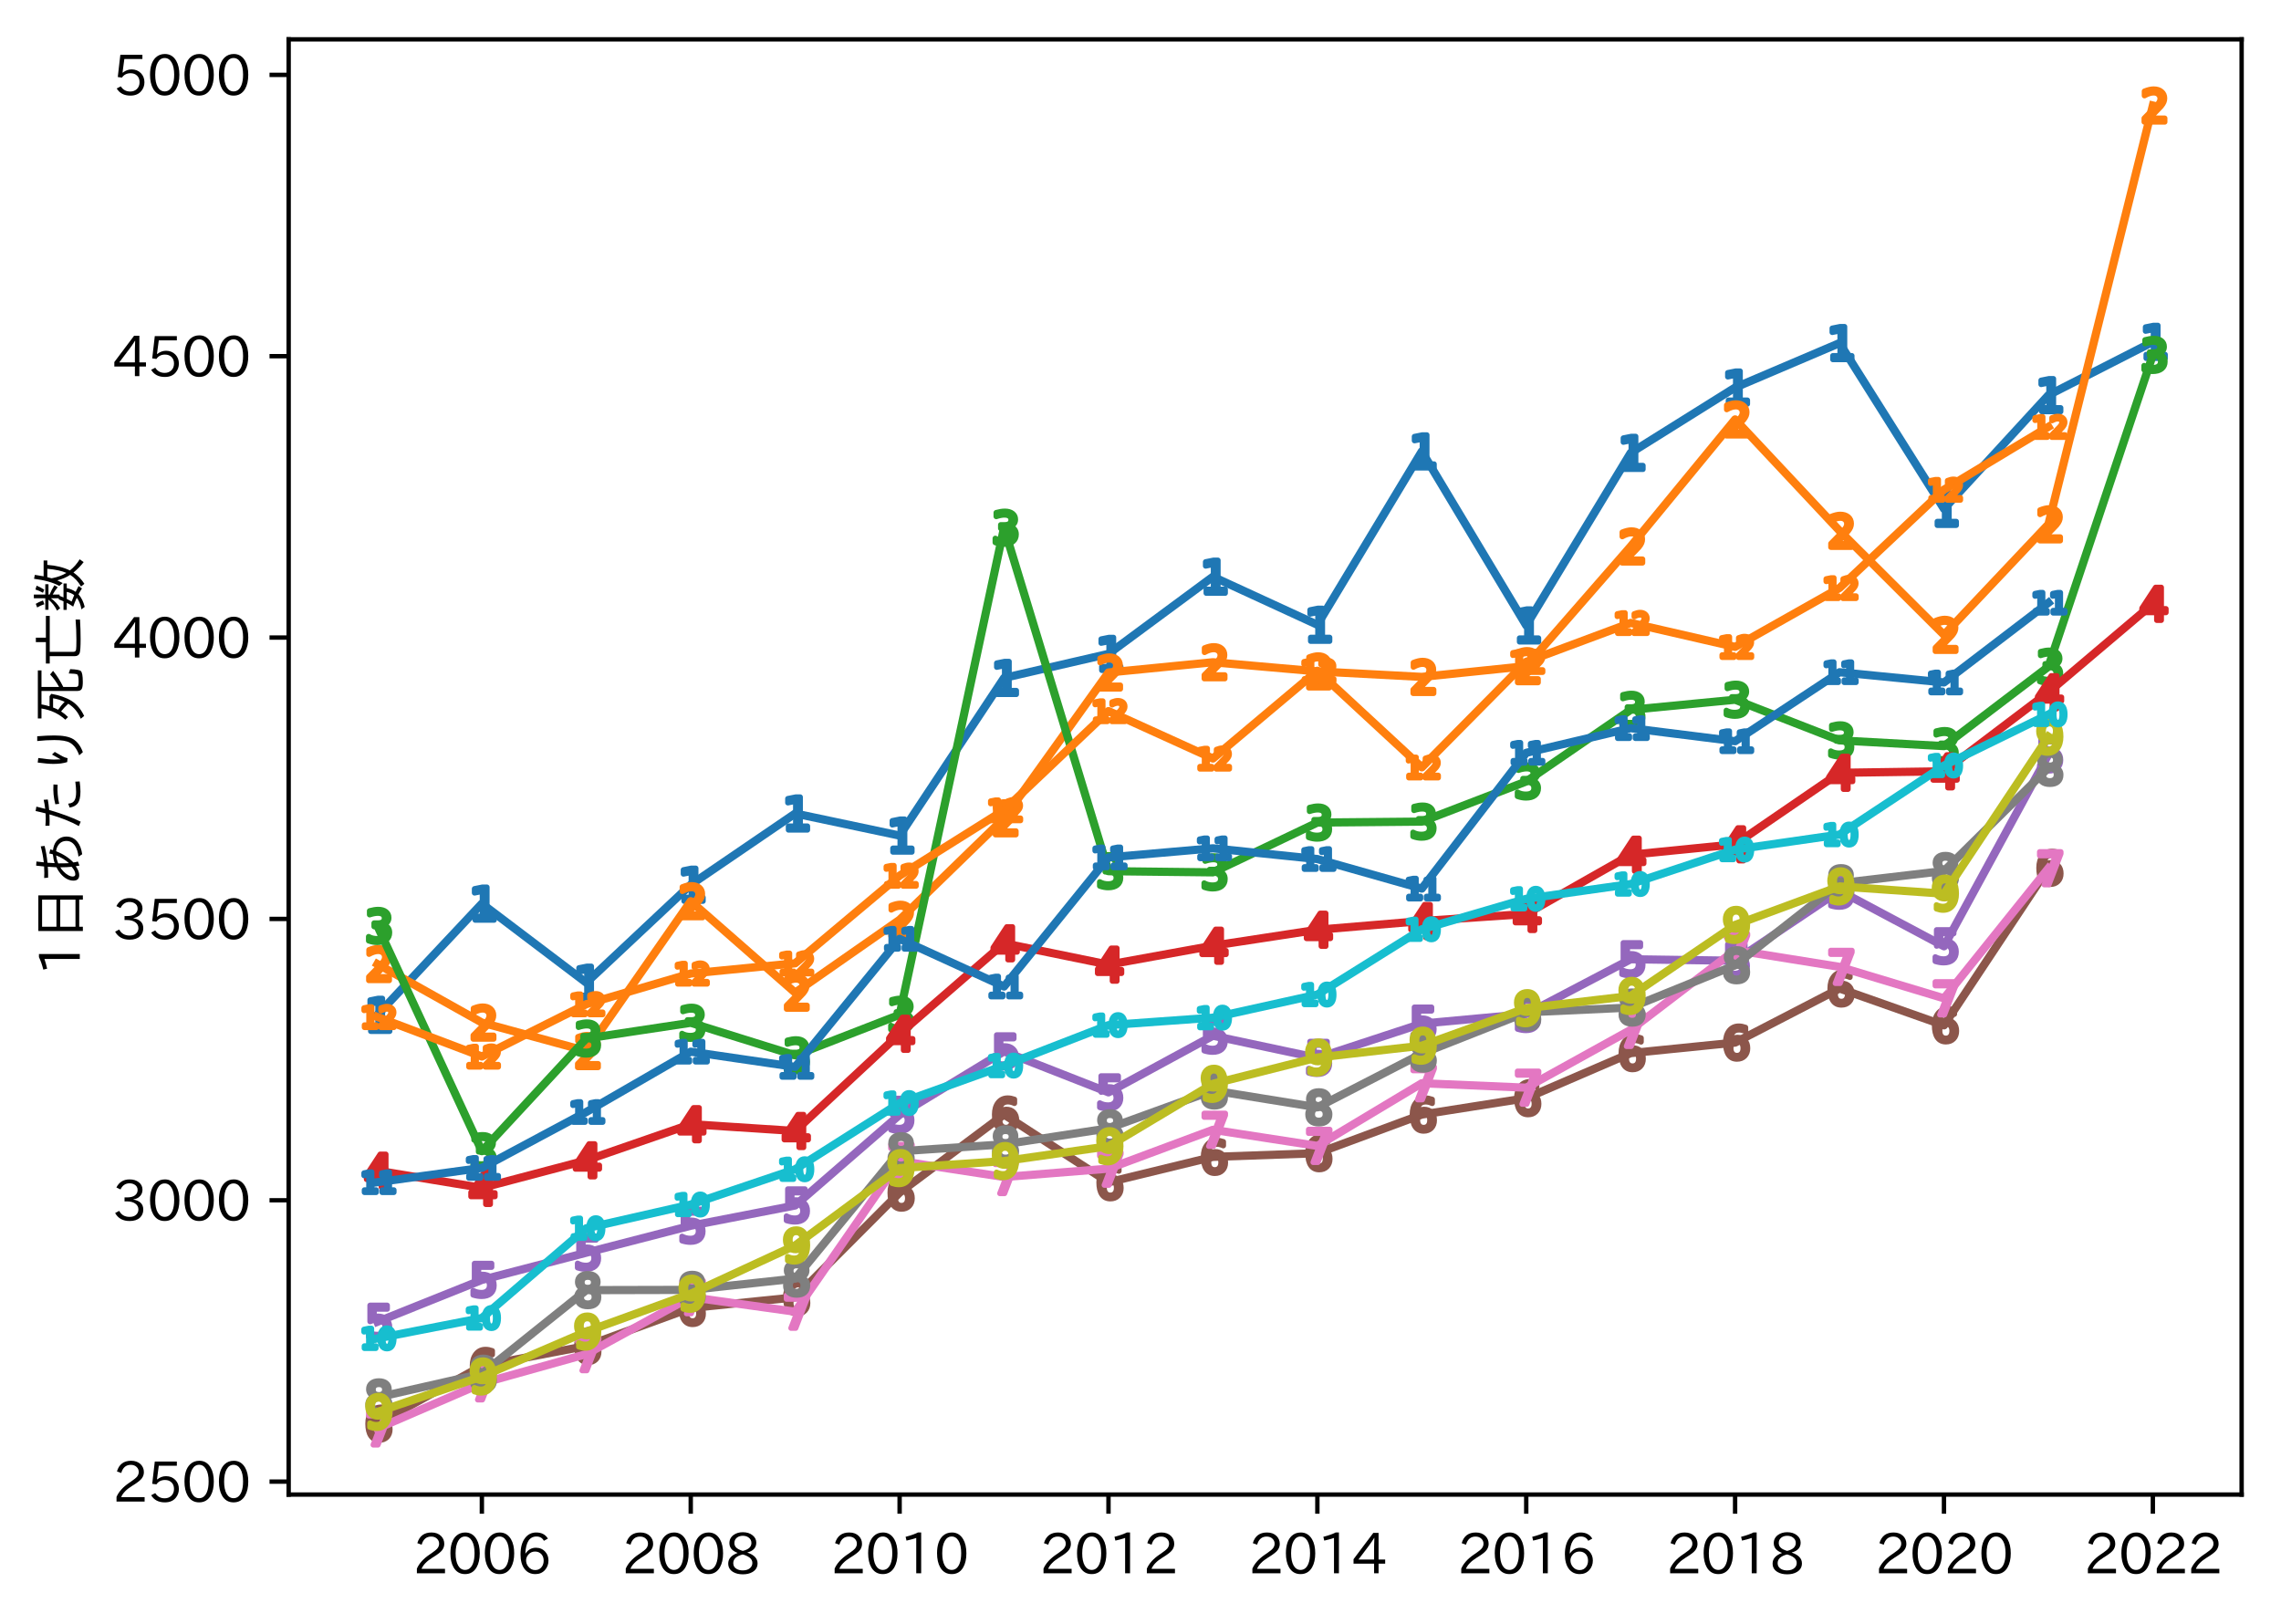 <?xml version="1.0" encoding="utf-8" standalone="no"?>
<!DOCTYPE svg PUBLIC "-//W3C//DTD SVG 1.1//EN"
  "http://www.w3.org/Graphics/SVG/1.1/DTD/svg11.dtd">
<svg xmlns:xlink="http://www.w3.org/1999/xlink" width="417.104pt" height="296.903pt" viewBox="0 0 417.104 296.903" xmlns="http://www.w3.org/2000/svg" version="1.1">
 <defs>
  <style type="text/css">*{stroke-linejoin: round; stroke-linecap: butt}</style>
 </defs>
 <g id="figure_1">
  <g id="patch_1">
   <path d="M 0 296.903 
L 417.104 296.903 
L 417.104 0 
L 0 0 
z
" style="fill: #ffffff"/>
  </g>
  <g id="axes_1">
   <g id="patch_2">
    <path d="M 52.784 273.312 
L 409.904 273.312 
L 409.904 7.2 
L 52.784 7.2 
z
" style="fill: #ffffff"/>
   </g>
   <g id="matplotlib.axis_1">
    <g id="xtick_1">
     <g id="line2d_1">
      <defs>
       <path id="m6c3059e806" d="M 0 0 
L 0 3.5 
" style="stroke: #000000; stroke-width: 0.8"/>
      </defs>
      <g>
       <use xlink:href="#m6c3059e806" x="88.114" y="273.312" style="stroke: #000000; stroke-width: 0.8"/>
      </g>
     </g>
     <g id="text_1">
      <!-- 2006 -->
      <g transform="translate(75.518 287.803)scale(0.1 -0.1)">
       <defs>
        <path id="IPAexGothic-32" d="M 3659 63 
L 447 63 
L 447 594 
Q 825 1475 1894 2203 
L 2072 2322 
Q 2619 2697 2791 2906 
Q 2988 3153 2988 3444 
Q 2988 3772 2756 4003 
Q 2500 4259 2084 4259 
Q 1250 4259 991 3328 
L 497 3506 
Q 853 4725 2116 4725 
Q 2806 4725 3216 4316 
Q 3575 3947 3575 3425 
Q 3575 3038 3344 2722 
Q 3131 2416 2366 1938 
L 2231 1856 
Q 1256 1253 978 569 
L 3659 569 
L 3659 63 
z
" transform="scale(0.016)"/>
        <path id="IPAexGothic-30" d="M 2038 4725 
Q 2881 4725 3334 3944 
Q 3694 3325 3694 2344 
Q 3694 1372 3334 741 
Q 2888 -31 2016 -31 
Q 1147 -31 700 741 
Q 341 1372 341 2350 
Q 341 3713 1000 4334 
Q 1419 4725 2038 4725 
z
M 2016 4266 
Q 1516 4266 1228 3759 
Q 934 3247 934 2344 
Q 934 1456 1222 947 
Q 1513 447 2016 447 
Q 2619 447 2909 1153 
Q 3100 1622 3100 2375 
Q 3100 3256 2806 3759 
Q 2509 4266 2016 4266 
z
" transform="scale(0.016)"/>
        <path id="IPAexGothic-36" d="M 1056 2328 
Q 1509 2981 2234 2981 
Q 2906 2981 3316 2513 
Q 3675 2106 3675 1522 
Q 3675 884 3272 434 
Q 2853 -31 2178 -31 
Q 1375 -31 922 581 
Q 481 1178 481 2228 
Q 481 3425 1013 4109 
Q 1494 4725 2272 4725 
Q 3191 4725 3609 4025 
L 3150 3775 
Q 2894 4266 2300 4266 
Q 1119 4266 1031 2328 
L 1056 2328 
z
M 2141 2547 
Q 1684 2547 1384 2206 
Q 1116 1900 1116 1541 
Q 1116 1156 1353 844 
Q 1672 428 2159 428 
Q 2669 428 2941 844 
Q 3125 1128 3125 1503 
Q 3125 1944 2881 2228 
Q 2600 2547 2141 2547 
z
" transform="scale(0.016)"/>
       </defs>
       <use xlink:href="#IPAexGothic-32"/>
       <use xlink:href="#IPAexGothic-30" x="62.988"/>
       <use xlink:href="#IPAexGothic-30" x="125.977"/>
       <use xlink:href="#IPAexGothic-36" x="188.965"/>
      </g>
     </g>
    </g>
    <g id="xtick_2">
     <g id="line2d_2">
      <g>
       <use xlink:href="#m6c3059e806" x="126.309" y="273.312" style="stroke: #000000; stroke-width: 0.8"/>
      </g>
     </g>
     <g id="text_2">
      <!-- 2008 -->
      <g transform="translate(113.712 287.803)scale(0.1 -0.1)">
       <defs>
        <path id="IPAexGothic-38" d="M 2541 2425 
Q 3700 2031 3700 1197 
Q 3700 541 3100 197 
Q 2663 -56 2016 -56 
Q 1366 -56 928 197 
Q 347 531 347 1178 
Q 347 1988 1409 2381 
L 1409 2400 
Q 481 2734 481 3509 
Q 481 4100 981 4456 
Q 1406 4756 2019 4756 
Q 2703 4756 3131 4403 
Q 3553 4069 3553 3566 
Q 3553 2706 2541 2444 
L 2541 2425 
z
M 2022 2625 
Q 2997 2856 2997 3528 
Q 2997 3916 2675 4150 
Q 2413 4347 2016 4347 
Q 1606 4347 1331 4128 
Q 1050 3897 1050 3522 
Q 1050 3150 1350 2925 
Q 1494 2809 1722 2722 
Q 1984 2616 2022 2625 
z
M 1978 2209 
Q 922 1931 922 1216 
Q 922 775 1313 556 
Q 1606 391 2009 391 
Q 2575 391 2881 697 
Q 3106 922 3106 1250 
Q 3106 1594 2794 1850 
Q 2609 1994 2350 2100 
Q 2047 2222 1978 2209 
z
" transform="scale(0.016)"/>
       </defs>
       <use xlink:href="#IPAexGothic-32"/>
       <use xlink:href="#IPAexGothic-30" x="62.988"/>
       <use xlink:href="#IPAexGothic-30" x="125.977"/>
       <use xlink:href="#IPAexGothic-38" x="188.965"/>
      </g>
     </g>
    </g>
    <g id="xtick_3">
     <g id="line2d_3">
      <g>
       <use xlink:href="#m6c3059e806" x="164.504" y="273.312" style="stroke: #000000; stroke-width: 0.8"/>
      </g>
     </g>
     <g id="text_3">
      <!-- 2010 -->
      <g transform="translate(151.907 287.803)scale(0.1 -0.1)">
       <defs>
        <path id="IPAexGothic-31" d="M 2463 63 
L 1900 63 
L 1900 4103 
Q 1372 3922 788 3797 
L 684 4231 
Q 1519 4441 2106 4731 
L 2463 4731 
L 2463 63 
z
" transform="scale(0.016)"/>
       </defs>
       <use xlink:href="#IPAexGothic-32"/>
       <use xlink:href="#IPAexGothic-30" x="62.988"/>
       <use xlink:href="#IPAexGothic-31" x="125.977"/>
       <use xlink:href="#IPAexGothic-30" x="188.965"/>
      </g>
     </g>
    </g>
    <g id="xtick_4">
     <g id="line2d_4">
      <g>
       <use xlink:href="#m6c3059e806" x="202.698" y="273.312" style="stroke: #000000; stroke-width: 0.8"/>
      </g>
     </g>
     <g id="text_4">
      <!-- 2012 -->
      <g transform="translate(190.102 287.803)scale(0.1 -0.1)">
       <use xlink:href="#IPAexGothic-32"/>
       <use xlink:href="#IPAexGothic-30" x="62.988"/>
       <use xlink:href="#IPAexGothic-31" x="125.977"/>
       <use xlink:href="#IPAexGothic-32" x="188.965"/>
      </g>
     </g>
    </g>
    <g id="xtick_5">
     <g id="line2d_5">
      <g>
       <use xlink:href="#m6c3059e806" x="240.893" y="273.312" style="stroke: #000000; stroke-width: 0.8"/>
      </g>
     </g>
     <g id="text_5">
      <!-- 2014 -->
      <g transform="translate(228.296 287.803)scale(0.1 -0.1)">
       <defs>
        <path id="IPAexGothic-34" d="M 3813 1159 
L 3059 1159 
L 3059 63 
L 2547 63 
L 2547 1159 
L 197 1159 
L 197 1672 
L 2456 4678 
L 3059 4678 
L 3059 1634 
L 3813 1634 
L 3813 1159 
z
M 2578 4109 
L 2559 4109 
Q 2278 3656 2003 3284 
L 759 1634 
L 2547 1634 
L 2547 3144 
Q 2547 3481 2578 4109 
z
" transform="scale(0.016)"/>
       </defs>
       <use xlink:href="#IPAexGothic-32"/>
       <use xlink:href="#IPAexGothic-30" x="62.988"/>
       <use xlink:href="#IPAexGothic-31" x="125.977"/>
       <use xlink:href="#IPAexGothic-34" x="188.965"/>
      </g>
     </g>
    </g>
    <g id="xtick_6">
     <g id="line2d_6">
      <g>
       <use xlink:href="#m6c3059e806" x="279.088" y="273.312" style="stroke: #000000; stroke-width: 0.8"/>
      </g>
     </g>
     <g id="text_6">
      <!-- 2016 -->
      <g transform="translate(266.491 287.803)scale(0.1 -0.1)">
       <use xlink:href="#IPAexGothic-32"/>
       <use xlink:href="#IPAexGothic-30" x="62.988"/>
       <use xlink:href="#IPAexGothic-31" x="125.977"/>
       <use xlink:href="#IPAexGothic-36" x="188.965"/>
      </g>
     </g>
    </g>
    <g id="xtick_7">
     <g id="line2d_7">
      <g>
       <use xlink:href="#m6c3059e806" x="317.282" y="273.312" style="stroke: #000000; stroke-width: 0.8"/>
      </g>
     </g>
     <g id="text_7">
      <!-- 2018 -->
      <g transform="translate(304.685 287.803)scale(0.1 -0.1)">
       <use xlink:href="#IPAexGothic-32"/>
       <use xlink:href="#IPAexGothic-30" x="62.988"/>
       <use xlink:href="#IPAexGothic-31" x="125.977"/>
       <use xlink:href="#IPAexGothic-38" x="188.965"/>
      </g>
     </g>
    </g>
    <g id="xtick_8">
     <g id="line2d_8">
      <g>
       <use xlink:href="#m6c3059e806" x="355.477" y="273.312" style="stroke: #000000; stroke-width: 0.8"/>
      </g>
     </g>
     <g id="text_8">
      <!-- 2020 -->
      <g transform="translate(342.88 287.803)scale(0.1 -0.1)">
       <use xlink:href="#IPAexGothic-32"/>
       <use xlink:href="#IPAexGothic-30" x="62.988"/>
       <use xlink:href="#IPAexGothic-32" x="125.977"/>
       <use xlink:href="#IPAexGothic-30" x="188.965"/>
      </g>
     </g>
    </g>
    <g id="xtick_9">
     <g id="line2d_9">
      <g>
       <use xlink:href="#m6c3059e806" x="393.672" y="273.312" style="stroke: #000000; stroke-width: 0.8"/>
      </g>
     </g>
     <g id="text_9">
      <!-- 2022 -->
      <g transform="translate(381.075 287.803)scale(0.1 -0.1)">
       <use xlink:href="#IPAexGothic-32"/>
       <use xlink:href="#IPAexGothic-30" x="62.988"/>
       <use xlink:href="#IPAexGothic-32" x="125.977"/>
       <use xlink:href="#IPAexGothic-32" x="188.965"/>
      </g>
     </g>
    </g>
   </g>
   <g id="matplotlib.axis_2">
    <g id="ytick_1">
     <g id="line2d_10">
      <defs>
       <path id="m1150883cbc" d="M 0 0 
L -3.5 0 
" style="stroke: #000000; stroke-width: 0.8"/>
      </defs>
      <g>
       <use xlink:href="#m1150883cbc" x="52.784" y="270.942" style="stroke: #000000; stroke-width: 0.8"/>
      </g>
     </g>
     <g id="text_10">
      <!-- 2500 -->
      <g transform="translate(20.591 274.687)scale(0.1 -0.1)">
       <defs>
        <path id="IPAexGothic-35" d="M 1178 2603 
Q 1634 2963 2172 2963 
Q 2816 2963 3241 2528 
Q 3638 2113 3638 1497 
Q 3638 938 3297 513 
Q 2869 -31 2031 -31 
Q 959 -31 469 784 
L 938 1028 
Q 1309 434 2013 434 
Q 2466 434 2769 716 
Q 3081 1013 3081 1503 
Q 3081 1966 2806 2241 
Q 2519 2528 2056 2528 
Q 1406 2528 1072 2028 
L 591 2091 
L 884 4634 
L 3406 4634 
L 3406 4153 
L 1341 4153 
L 1134 2603 
L 1178 2603 
z
" transform="scale(0.016)"/>
       </defs>
       <use xlink:href="#IPAexGothic-32"/>
       <use xlink:href="#IPAexGothic-35" x="62.988"/>
       <use xlink:href="#IPAexGothic-30" x="125.977"/>
       <use xlink:href="#IPAexGothic-30" x="188.965"/>
      </g>
     </g>
    </g>
    <g id="ytick_2">
     <g id="line2d_11">
      <g>
       <use xlink:href="#m1150883cbc" x="52.784" y="219.491" style="stroke: #000000; stroke-width: 0.8"/>
      </g>
     </g>
     <g id="text_11">
      <!-- 3000 -->
      <g transform="translate(20.591 223.236)scale(0.1 -0.1)">
       <defs>
        <path id="IPAexGothic-33" d="M 2381 2419 
Q 3506 2216 3506 1278 
Q 3506 716 3128 356 
Q 2709 -31 1944 -31 
Q 797 -31 288 881 
L 756 1131 
Q 1109 441 1938 441 
Q 2425 441 2694 691 
Q 2950 928 2950 1291 
Q 2950 1719 2566 1978 
Q 2216 2213 1644 2213 
L 1363 2213 
L 1363 2669 
L 1656 2669 
Q 2231 2669 2534 2888 
Q 2859 3119 2859 3509 
Q 2859 3934 2494 4138 
Q 2259 4278 1931 4278 
Q 1238 4278 903 3578 
L 434 3803 
Q 897 4725 1938 4725 
Q 2597 4725 3006 4394 
Q 3416 4069 3416 3534 
Q 3416 3028 3019 2706 
Q 2763 2500 2381 2444 
L 2381 2419 
z
" transform="scale(0.016)"/>
       </defs>
       <use xlink:href="#IPAexGothic-33"/>
       <use xlink:href="#IPAexGothic-30" x="62.988"/>
       <use xlink:href="#IPAexGothic-30" x="125.977"/>
       <use xlink:href="#IPAexGothic-30" x="188.965"/>
      </g>
     </g>
    </g>
    <g id="ytick_3">
     <g id="line2d_12">
      <g>
       <use xlink:href="#m1150883cbc" x="52.784" y="168.04" style="stroke: #000000; stroke-width: 0.8"/>
      </g>
     </g>
     <g id="text_12">
      <!-- 3500 -->
      <g transform="translate(20.591 171.786)scale(0.1 -0.1)">
       <use xlink:href="#IPAexGothic-33"/>
       <use xlink:href="#IPAexGothic-35" x="62.988"/>
       <use xlink:href="#IPAexGothic-30" x="125.977"/>
       <use xlink:href="#IPAexGothic-30" x="188.965"/>
      </g>
     </g>
    </g>
    <g id="ytick_4">
     <g id="line2d_13">
      <g>
       <use xlink:href="#m1150883cbc" x="52.784" y="116.589" style="stroke: #000000; stroke-width: 0.8"/>
      </g>
     </g>
     <g id="text_13">
      <!-- 4000 -->
      <g transform="translate(20.591 120.335)scale(0.1 -0.1)">
       <use xlink:href="#IPAexGothic-34"/>
       <use xlink:href="#IPAexGothic-30" x="62.988"/>
       <use xlink:href="#IPAexGothic-30" x="125.977"/>
       <use xlink:href="#IPAexGothic-30" x="188.965"/>
      </g>
     </g>
    </g>
    <g id="ytick_5">
     <g id="line2d_14">
      <g>
       <use xlink:href="#m1150883cbc" x="52.784" y="65.139" style="stroke: #000000; stroke-width: 0.8"/>
      </g>
     </g>
     <g id="text_14">
      <!-- 4500 -->
      <g transform="translate(20.591 68.884)scale(0.1 -0.1)">
       <use xlink:href="#IPAexGothic-34"/>
       <use xlink:href="#IPAexGothic-35" x="62.988"/>
       <use xlink:href="#IPAexGothic-30" x="125.977"/>
       <use xlink:href="#IPAexGothic-30" x="188.965"/>
      </g>
     </g>
    </g>
    <g id="ytick_6">
     <g id="line2d_15">
      <g>
       <use xlink:href="#m1150883cbc" x="52.784" y="13.688" style="stroke: #000000; stroke-width: 0.8"/>
      </g>
     </g>
     <g id="text_15">
      <!-- 5000 -->
      <g transform="translate(20.591 17.433)scale(0.1 -0.1)">
       <use xlink:href="#IPAexGothic-35"/>
       <use xlink:href="#IPAexGothic-30" x="62.988"/>
       <use xlink:href="#IPAexGothic-30" x="125.977"/>
       <use xlink:href="#IPAexGothic-30" x="188.965"/>
      </g>
     </g>
    </g>
    <g id="text_16">
     <!-- 1日あたり死亡数 -->
     <g transform="translate(14.691 178.405)rotate(-90)scale(0.1 -0.1)">
      <defs>
       <path id="IPAexGothic-65e5" d="M 5231 4800 
L 5231 -288 
L 4744 -288 
L 4744 128 
L 1647 128 
L 1647 -288 
L 1159 -288 
L 1159 4800 
L 5231 4800 
z
M 1647 4372 
L 1647 2731 
L 4744 2731 
L 4744 4372 
L 1647 4372 
z
M 1647 2297 
L 1647 556 
L 4744 556 
L 4744 2297 
L 1647 2297 
z
" transform="scale(0.016)"/>
       <path id="IPAexGothic-3042" d="M 966 4134 
Q 1228 4116 1550 4116 
Q 1934 4116 2284 4141 
Q 2297 4247 2319 4453 
Q 2369 4872 2381 5050 
L 2853 5019 
Q 2794 4547 2759 4178 
Q 3672 4275 4581 4525 
L 4634 4084 
Q 3750 3863 2713 3756 
Q 2675 3378 2663 2931 
Q 3088 3084 3669 3138 
Q 3738 3325 3763 3547 
L 4238 3438 
Q 4188 3219 4153 3128 
Q 4797 3041 5166 2741 
Q 5703 2297 5703 1581 
Q 5703 794 5056 300 
Q 4559 -84 3681 -213 
L 3406 213 
Q 4169 297 4622 594 
Q 5203 969 5203 1588 
Q 5203 2216 4672 2553 
Q 4413 2725 4025 2772 
Q 3550 1556 2747 800 
Q 2766 584 2847 275 
L 2388 103 
Q 2369 191 2316 525 
Q 1756 128 1300 128 
Q 666 128 666 794 
Q 666 1244 950 1691 
Q 1216 2100 1678 2425 
Q 1834 2541 2194 2731 
Q 2206 3159 2253 3719 
Q 1772 3681 1338 3681 
Q 1106 3681 1006 3688 
L 966 4134 
z
M 2188 2291 
Q 1966 2169 1703 1913 
Q 1431 1650 1272 1353 
Q 1144 1109 1134 922 
Q 1119 575 1384 575 
Q 1788 575 2247 997 
Q 2197 1497 2188 2291 
z
M 3553 2772 
Q 3038 2700 2638 2534 
Q 2638 1734 2663 1300 
Q 3231 1931 3553 2772 
z
" transform="scale(0.016)"/>
       <path id="IPAexGothic-305f" d="M 684 3994 
Q 1138 3953 1556 3953 
Q 1797 3953 2106 3975 
Q 2266 4594 2369 5113 
L 2875 5025 
Q 2806 4731 2619 4013 
Q 3209 4084 3656 4191 
L 3688 3719 
Q 3109 3613 2497 3566 
Q 1822 1294 1153 -44 
L 653 172 
Q 1406 1500 1991 3531 
Q 1634 3513 1256 3513 
Q 1106 3513 697 3525 
L 684 3994 
z
M 5753 78 
Q 5059 -13 4597 -13 
Q 3619 -13 3206 334 
Q 2866 625 2766 1222 
L 3213 1388 
Q 3247 1069 3347 903 
Q 3425 775 3578 672 
Q 3866 481 4556 481 
Q 5009 481 5728 575 
L 5753 78 
z
M 3144 2859 
Q 4216 3147 5409 3072 
L 5381 2597 
L 5356 2597 
Q 4263 2663 3194 2419 
L 3144 2859 
z
" transform="scale(0.016)"/>
       <path id="IPAexGothic-308a" d="M 2878 2925 
Q 2503 2294 2372 2041 
Q 2222 1750 2163 1459 
L 1716 1503 
Q 1509 2131 1509 3091 
Q 1509 3744 1663 4872 
L 2181 4806 
Q 2003 3541 2003 3016 
Q 2003 2613 2028 2259 
Q 2109 2413 2313 2766 
Q 2484 3063 2578 3238 
L 2878 2925 
z
M 2488 128 
Q 3534 503 3928 1184 
Q 4234 1713 4234 2975 
Q 4234 3872 4122 4928 
L 4666 4928 
Q 4759 3794 4759 2975 
Q 4759 1516 4356 844 
Q 3913 103 2853 -288 
L 2488 128 
z
" transform="scale(0.016)"/>
       <path id="IPAexGothic-6b7b" d="M 2134 1381 
Q 1691 1863 1256 2200 
Q 997 1788 616 1406 
L 309 1713 
Q 1325 2825 1584 4403 
L 1591 4441 
L 456 4441 
L 456 4856 
L 5947 4856 
L 5947 4441 
L 4053 4441 
L 4053 2431 
Q 4888 2881 5478 3456 
L 5894 3116 
Q 5109 2469 4053 1950 
L 4053 516 
Q 4053 275 4238 225 
Q 4378 194 4684 194 
Q 5428 194 5506 397 
Q 5575 591 5594 1325 
L 6088 1163 
Q 6050 141 5869 -56 
Q 5666 -281 4628 -281 
Q 4063 -281 3841 -166 
Q 3594 -41 3594 356 
L 3594 4441 
L 2050 4441 
Q 2041 4400 2031 4300 
Q 1978 4000 1838 3519 
L 3003 3519 
L 3266 3322 
Q 3028 1938 2472 1028 
Q 1906 119 738 -438 
L 419 -47 
Q 1541 413 2134 1381 
z
M 2356 1797 
Q 2647 2425 2759 3116 
L 1703 3116 
Q 1603 2844 1450 2534 
Q 1966 2188 2356 1797 
z
" transform="scale(0.016)"/>
       <path id="IPAexGothic-4ea1" d="M 1813 3497 
L 1813 819 
Q 1813 538 2056 488 
Q 2269 450 3194 450 
Q 4369 450 5506 544 
L 5506 38 
Q 4391 -31 3259 -31 
Q 2013 -31 1697 72 
Q 1319 197 1319 647 
L 1319 3497 
L 481 3497 
L 481 3938 
L 2925 3938 
L 2925 5084 
L 3431 5084 
L 3431 3938 
L 5922 3938 
L 5922 3497 
L 1813 3497 
z
" transform="scale(0.016)"/>
       <path id="IPAexGothic-6570" d="M 2847 1553 
Q 2741 1006 2425 534 
Q 2625 441 3091 203 
L 2809 -188 
Q 2541 0 2144 209 
Q 1569 -291 703 -500 
L 422 -125 
Q 1263 19 1747 406 
Q 1222 650 734 816 
Q 975 1172 1147 1503 
L 1172 1553 
L 359 1553 
L 359 1925 
L 1344 1925 
Q 1406 2066 1569 2475 
L 1691 2450 
L 1691 3372 
Q 1250 2738 550 2303 
L 275 2663 
Q 1019 3013 1528 3641 
L 378 3641 
L 378 4006 
L 1691 4006 
L 1691 5313 
L 2113 5313 
L 2113 4006 
L 3297 4006 
L 3297 3641 
L 2113 3641 
L 2113 3513 
Q 2659 3291 3175 2963 
L 2956 2584 
Q 2553 2922 2113 3159 
L 2113 2372 
L 1966 2372 
Q 1928 2288 1872 2141 
Q 1806 1975 1784 1925 
L 3378 1925 
L 3378 1553 
L 2847 1553 
z
M 2419 1553 
L 1613 1553 
Q 1478 1269 1313 997 
Q 1559 909 2047 703 
Q 2313 1047 2419 1553 
z
M 4363 1163 
Q 3953 1781 3738 2638 
Q 3575 2281 3428 2016 
L 3103 2406 
Q 3675 3444 3916 5291 
L 4363 5200 
Q 4284 4666 4197 4197 
L 6009 4197 
L 6009 3775 
L 5503 3775 
Q 5397 2275 4869 1191 
Q 5419 503 6144 75 
L 5822 -378 
Q 5188 106 4631 788 
Q 4113 34 3341 -463 
L 3031 -78 
Q 3888 406 4363 1163 
z
M 4588 1594 
Q 4938 2388 5059 3775 
L 4100 3775 
Q 4041 3519 3972 3288 
Q 3981 3250 3991 3194 
Q 4175 2256 4588 1594 
z
M 1003 4116 
Q 878 4544 638 4934 
L 1053 5094 
Q 1247 4788 1438 4269 
L 1003 4116 
z
M 2316 4269 
Q 2550 4688 2688 5131 
L 3128 4997 
Q 2966 4588 2675 4128 
L 2316 4269 
z
" transform="scale(0.016)"/>
      </defs>
      <use xlink:href="#IPAexGothic-31"/>
      <use xlink:href="#IPAexGothic-65e5" x="62.988"/>
      <use xlink:href="#IPAexGothic-3042" x="162.988"/>
      <use xlink:href="#IPAexGothic-305f" x="262.988"/>
      <use xlink:href="#IPAexGothic-308a" x="362.988"/>
      <use xlink:href="#IPAexGothic-6b7b" x="462.988"/>
      <use xlink:href="#IPAexGothic-4ea1" x="562.988"/>
      <use xlink:href="#IPAexGothic-6570" x="662.988"/>
     </g>
    </g>
   </g>
   <g id="line2d_16">
    <path d="M 69.017 185.583 
L 88.114 165.245 
L 107.212 179.708 
L 126.309 161.786 
L 145.406 148.764 
L 164.504 152.801 
L 183.601 123.972 
L 202.698 119.574 
L 221.796 105.463 
L 240.893 114.249 
L 259.99 82.546 
L 279.088 114.372 
L 298.185 82.818 
L 317.282 70.871 
L 336.38 62.739 
L 355.477 93.052 
L 374.574 72.262 
L 393.672 62.516 
" clip-path="url(#pd13255bec6)" style="fill: none; stroke: #1f77b4; stroke-width: 1.5; stroke-linecap: square"/>
    <defs>
     <path id="m9c76949726" d="M -1.217 2.317 
L 0.109 2.317 
L 0.109 -2.261 
L -1.334 -1.971 
L -1.334 -2.711 
L 0.101 -3 
L 0.912 -3 
L 0.912 2.317 
L 2.238 2.317 
L 2.238 3 
L -1.217 3 
L -1.217 2.317 
z
" style="stroke: #1f77b4"/>
    </defs>
    <g clip-path="url(#pd13255bec6)">
     <use xlink:href="#m9c76949726" x="69.017" y="185.583" style="fill: #1f77b4; stroke: #1f77b4"/>
     <use xlink:href="#m9c76949726" x="88.114" y="165.245" style="fill: #1f77b4; stroke: #1f77b4"/>
     <use xlink:href="#m9c76949726" x="107.212" y="179.708" style="fill: #1f77b4; stroke: #1f77b4"/>
     <use xlink:href="#m9c76949726" x="126.309" y="161.786" style="fill: #1f77b4; stroke: #1f77b4"/>
     <use xlink:href="#m9c76949726" x="145.406" y="148.764" style="fill: #1f77b4; stroke: #1f77b4"/>
     <use xlink:href="#m9c76949726" x="164.504" y="152.801" style="fill: #1f77b4; stroke: #1f77b4"/>
     <use xlink:href="#m9c76949726" x="183.601" y="123.972" style="fill: #1f77b4; stroke: #1f77b4"/>
     <use xlink:href="#m9c76949726" x="202.698" y="119.574" style="fill: #1f77b4; stroke: #1f77b4"/>
     <use xlink:href="#m9c76949726" x="221.796" y="105.463" style="fill: #1f77b4; stroke: #1f77b4"/>
     <use xlink:href="#m9c76949726" x="240.893" y="114.249" style="fill: #1f77b4; stroke: #1f77b4"/>
     <use xlink:href="#m9c76949726" x="259.99" y="82.546" style="fill: #1f77b4; stroke: #1f77b4"/>
     <use xlink:href="#m9c76949726" x="279.088" y="114.372" style="fill: #1f77b4; stroke: #1f77b4"/>
     <use xlink:href="#m9c76949726" x="298.185" y="82.818" style="fill: #1f77b4; stroke: #1f77b4"/>
     <use xlink:href="#m9c76949726" x="317.282" y="70.871" style="fill: #1f77b4; stroke: #1f77b4"/>
     <use xlink:href="#m9c76949726" x="336.38" y="62.739" style="fill: #1f77b4; stroke: #1f77b4"/>
     <use xlink:href="#m9c76949726" x="355.477" y="93.052" style="fill: #1f77b4; stroke: #1f77b4"/>
     <use xlink:href="#m9c76949726" x="374.574" y="72.262" style="fill: #1f77b4; stroke: #1f77b4"/>
     <use xlink:href="#m9c76949726" x="393.672" y="62.516" style="fill: #1f77b4; stroke: #1f77b4"/>
    </g>
   </g>
   <g id="line2d_17">
    <path d="M 69.017 176.294 
L 88.114 186.996 
L 107.212 192.2 
L 126.309 164.801 
L 145.406 181.524 
L 164.504 168.198 
L 183.601 149.636 
L 202.698 122.98 
L 221.796 121.102 
L 240.893 122.775 
L 259.99 123.785 
L 279.088 121.816 
L 298.185 99.927 
L 317.282 76.697 
L 336.38 97.068 
L 355.477 116.096 
L 374.574 95.877 
L 393.672 19.296 
" clip-path="url(#pd13255bec6)" style="fill: none; stroke: #ff7f0e; stroke-width: 1.5; stroke-linecap: square"/>
    <defs>
     <path id="me42763ea55" d="M -0.616 2.329 
L 2.167 2.329 
L 2.167 3 
L -1.575 3 
L -1.575 2.329 
Q -1.121 1.859 -0.338 1.069 
Q 0.447 0.277 0.647 0.047 
Q 1.03 -0.383 1.182 -0.681 
Q 1.335 -0.979 1.335 -1.267 
Q 1.335 -1.737 1.005 -2.032 
Q 0.675 -2.329 0.146 -2.329 
Q -0.229 -2.329 -0.646 -2.199 
Q -1.062 -2.069 -1.535 -1.804 
L -1.535 -2.61 
Q -1.054 -2.803 -0.636 -2.901 
Q -0.217 -3 0.131 -3 
Q 1.047 -3 1.591 -2.541 
Q 2.135 -2.084 2.135 -1.319 
Q 2.135 -0.955 1.999 -0.629 
Q 1.864 -0.304 1.504 0.138 
Q 1.405 0.253 0.876 0.8 
Q 0.348 1.347 -0.616 2.329 
z
" style="stroke: #ff7f0e"/>
    </defs>
    <g clip-path="url(#pd13255bec6)">
     <use xlink:href="#me42763ea55" x="69.017" y="176.294" style="fill: #ff7f0e; stroke: #ff7f0e"/>
     <use xlink:href="#me42763ea55" x="88.114" y="186.996" style="fill: #ff7f0e; stroke: #ff7f0e"/>
     <use xlink:href="#me42763ea55" x="107.212" y="192.2" style="fill: #ff7f0e; stroke: #ff7f0e"/>
     <use xlink:href="#me42763ea55" x="126.309" y="164.801" style="fill: #ff7f0e; stroke: #ff7f0e"/>
     <use xlink:href="#me42763ea55" x="145.406" y="181.524" style="fill: #ff7f0e; stroke: #ff7f0e"/>
     <use xlink:href="#me42763ea55" x="164.504" y="168.198" style="fill: #ff7f0e; stroke: #ff7f0e"/>
     <use xlink:href="#me42763ea55" x="183.601" y="149.636" style="fill: #ff7f0e; stroke: #ff7f0e"/>
     <use xlink:href="#me42763ea55" x="202.698" y="122.98" style="fill: #ff7f0e; stroke: #ff7f0e"/>
     <use xlink:href="#me42763ea55" x="221.796" y="121.102" style="fill: #ff7f0e; stroke: #ff7f0e"/>
     <use xlink:href="#me42763ea55" x="240.893" y="122.775" style="fill: #ff7f0e; stroke: #ff7f0e"/>
     <use xlink:href="#me42763ea55" x="259.99" y="123.785" style="fill: #ff7f0e; stroke: #ff7f0e"/>
     <use xlink:href="#me42763ea55" x="279.088" y="121.816" style="fill: #ff7f0e; stroke: #ff7f0e"/>
     <use xlink:href="#me42763ea55" x="298.185" y="99.927" style="fill: #ff7f0e; stroke: #ff7f0e"/>
     <use xlink:href="#me42763ea55" x="317.282" y="76.697" style="fill: #ff7f0e; stroke: #ff7f0e"/>
     <use xlink:href="#me42763ea55" x="336.38" y="97.068" style="fill: #ff7f0e; stroke: #ff7f0e"/>
     <use xlink:href="#me42763ea55" x="355.477" y="116.096" style="fill: #ff7f0e; stroke: #ff7f0e"/>
     <use xlink:href="#me42763ea55" x="374.574" y="95.877" style="fill: #ff7f0e; stroke: #ff7f0e"/>
     <use xlink:href="#me42763ea55" x="393.672" y="19.296" style="fill: #ff7f0e; stroke: #ff7f0e"/>
    </g>
   </g>
   <g id="line2d_18">
    <path d="M 69.017 169.325 
L 88.114 210.512 
L 107.212 189.912 
L 126.309 187.034 
L 145.406 192.986 
L 164.504 185.567 
L 183.601 96.5 
L 202.698 159.31 
L 221.796 159.526 
L 240.893 150.421 
L 259.99 150.248 
L 279.088 142.906 
L 298.185 129.804 
L 317.282 127.958 
L 336.38 135.394 
L 355.477 136.44 
L 374.574 121.914 
L 393.672 64.903 
" clip-path="url(#pd13255bec6)" style="fill: none; stroke: #2ca02c; stroke-width: 1.5; stroke-linecap: square"/>
    <defs>
     <path id="m4845922054" d="M 1.013 -0.231 
Q 1.575 -0.111 1.889 0.27 
Q 2.206 0.649 2.206 1.207 
Q 2.206 2.062 1.617 2.532 
Q 1.028 3 -0.056 3 
Q -0.42 3 -0.805 2.928 
Q -1.19 2.856 -1.601 2.712 
L -1.601 1.958 
Q -1.276 2.147 -0.889 2.244 
Q -0.501 2.341 -0.079 2.341 
Q 0.656 2.341 1.042 2.051 
Q 1.427 1.761 1.427 1.207 
Q 1.427 0.695 1.069 0.407 
Q 0.711 0.118 0.073 0.118 
L -0.602 0.118 
L -0.602 -0.525 
L 0.103 -0.525 
Q 0.68 -0.525 0.986 -0.755 
Q 1.292 -0.986 1.292 -1.42 
Q 1.292 -1.865 0.976 -2.103 
Q 0.661 -2.342 0.073 -2.342 
Q -0.25 -2.342 -0.618 -2.271 
Q -0.986 -2.202 -1.427 -2.056 
L -1.427 -2.752 
Q -0.981 -2.876 -0.592 -2.938 
Q -0.203 -3 0.142 -3 
Q 1.033 -3 1.551 -2.595 
Q 2.07 -2.191 2.07 -1.502 
Q 2.07 -1.021 1.795 -0.69 
Q 1.52 -0.359 1.013 -0.231 
z
" style="stroke: #2ca02c"/>
    </defs>
    <g clip-path="url(#pd13255bec6)">
     <use xlink:href="#m4845922054" x="69.017" y="169.325" style="fill: #2ca02c; stroke: #2ca02c"/>
     <use xlink:href="#m4845922054" x="88.114" y="210.512" style="fill: #2ca02c; stroke: #2ca02c"/>
     <use xlink:href="#m4845922054" x="107.212" y="189.912" style="fill: #2ca02c; stroke: #2ca02c"/>
     <use xlink:href="#m4845922054" x="126.309" y="187.034" style="fill: #2ca02c; stroke: #2ca02c"/>
     <use xlink:href="#m4845922054" x="145.406" y="192.986" style="fill: #2ca02c; stroke: #2ca02c"/>
     <use xlink:href="#m4845922054" x="164.504" y="185.567" style="fill: #2ca02c; stroke: #2ca02c"/>
     <use xlink:href="#m4845922054" x="183.601" y="96.5" style="fill: #2ca02c; stroke: #2ca02c"/>
     <use xlink:href="#m4845922054" x="202.698" y="159.31" style="fill: #2ca02c; stroke: #2ca02c"/>
     <use xlink:href="#m4845922054" x="221.796" y="159.526" style="fill: #2ca02c; stroke: #2ca02c"/>
     <use xlink:href="#m4845922054" x="240.893" y="150.421" style="fill: #2ca02c; stroke: #2ca02c"/>
     <use xlink:href="#m4845922054" x="259.99" y="150.248" style="fill: #2ca02c; stroke: #2ca02c"/>
     <use xlink:href="#m4845922054" x="279.088" y="142.906" style="fill: #2ca02c; stroke: #2ca02c"/>
     <use xlink:href="#m4845922054" x="298.185" y="129.804" style="fill: #2ca02c; stroke: #2ca02c"/>
     <use xlink:href="#m4845922054" x="317.282" y="127.958" style="fill: #2ca02c; stroke: #2ca02c"/>
     <use xlink:href="#m4845922054" x="336.38" y="135.394" style="fill: #2ca02c; stroke: #2ca02c"/>
     <use xlink:href="#m4845922054" x="355.477" y="136.44" style="fill: #2ca02c; stroke: #2ca02c"/>
     <use xlink:href="#m4845922054" x="374.574" y="121.914" style="fill: #2ca02c; stroke: #2ca02c"/>
     <use xlink:href="#m4845922054" x="393.672" y="64.903" style="fill: #2ca02c; stroke: #2ca02c"/>
    </g>
   </g>
   <g id="line2d_19">
    <path d="M 69.017 214.082 
L 88.114 217.227 
L 107.212 212.185 
L 126.309 205.582 
L 145.406 206.82 
L 164.504 189.049 
L 183.601 172.496 
L 202.698 176.403 
L 221.796 172.942 
L 240.893 170.023 
L 259.99 168.431 
L 279.088 167.135 
L 298.185 156.303 
L 317.282 154.399 
L 336.38 141.32 
L 355.477 141.049 
L 374.574 126.591 
L 393.672 110.419 
" clip-path="url(#pd13255bec6)" style="fill: none; stroke: #d62728; stroke-width: 1.5; stroke-linecap: square"/>
    <defs>
     <path id="m665667070d" d="M 0.723 -2.293 
L -1.326 0.91 
L 0.723 0.91 
L 0.723 -2.293 
z
M 0.51 -3 
L 1.531 -3 
L 1.531 0.91 
L 2.387 0.91 
L 2.387 1.586 
L 1.531 1.586 
L 1.531 3 
L 0.723 3 
L 0.723 1.586 
L -1.985 1.586 
L -1.985 0.802 
L 0.51 -3 
z
" style="stroke: #d62728"/>
    </defs>
    <g clip-path="url(#pd13255bec6)">
     <use xlink:href="#m665667070d" x="69.017" y="214.082" style="fill: #d62728; stroke: #d62728"/>
     <use xlink:href="#m665667070d" x="88.114" y="217.227" style="fill: #d62728; stroke: #d62728"/>
     <use xlink:href="#m665667070d" x="107.212" y="212.185" style="fill: #d62728; stroke: #d62728"/>
     <use xlink:href="#m665667070d" x="126.309" y="205.582" style="fill: #d62728; stroke: #d62728"/>
     <use xlink:href="#m665667070d" x="145.406" y="206.82" style="fill: #d62728; stroke: #d62728"/>
     <use xlink:href="#m665667070d" x="164.504" y="189.049" style="fill: #d62728; stroke: #d62728"/>
     <use xlink:href="#m665667070d" x="183.601" y="172.496" style="fill: #d62728; stroke: #d62728"/>
     <use xlink:href="#m665667070d" x="202.698" y="176.403" style="fill: #d62728; stroke: #d62728"/>
     <use xlink:href="#m665667070d" x="221.796" y="172.942" style="fill: #d62728; stroke: #d62728"/>
     <use xlink:href="#m665667070d" x="240.893" y="170.023" style="fill: #d62728; stroke: #d62728"/>
     <use xlink:href="#m665667070d" x="259.99" y="168.431" style="fill: #d62728; stroke: #d62728"/>
     <use xlink:href="#m665667070d" x="279.088" y="167.135" style="fill: #d62728; stroke: #d62728"/>
     <use xlink:href="#m665667070d" x="298.185" y="156.303" style="fill: #d62728; stroke: #d62728"/>
     <use xlink:href="#m665667070d" x="317.282" y="154.399" style="fill: #d62728; stroke: #d62728"/>
     <use xlink:href="#m665667070d" x="336.38" y="141.32" style="fill: #d62728; stroke: #d62728"/>
     <use xlink:href="#m665667070d" x="355.477" y="141.049" style="fill: #d62728; stroke: #d62728"/>
     <use xlink:href="#m665667070d" x="374.574" y="126.591" style="fill: #d62728; stroke: #d62728"/>
     <use xlink:href="#m665667070d" x="393.672" y="110.419" style="fill: #d62728; stroke: #d62728"/>
    </g>
   </g>
   <g id="line2d_20">
    <path d="M 69.017 241.708 
L 88.114 234.053 
L 107.212 229.078 
L 126.309 224.148 
L 145.406 220.44 
L 164.504 203.867 
L 183.601 192.269 
L 202.698 199.757 
L 221.796 189.401 
L 240.893 193.457 
L 259.99 187.19 
L 279.088 185.431 
L 298.185 175.416 
L 317.282 175.688 
L 336.38 162.879 
L 355.477 173.046 
L 374.574 137.98 
" clip-path="url(#pd13255bec6)" style="fill: none; stroke: #9467bd; stroke-width: 1.5; stroke-linecap: square"/>
    <defs>
     <path id="m29fedf1c62" d="M -1.344 -3 
L 1.782 -3 
L 1.782 -2.329 
L -0.615 -2.329 
L -0.615 -0.887 
Q -0.442 -0.947 -0.269 -0.976 
Q -0.095 -1.005 0.079 -1.005 
Q 1.064 -1.005 1.639 -0.465 
Q 2.215 0.075 2.215 0.997 
Q 2.215 1.947 1.624 2.474 
Q 1.032 3 -0.044 3 
Q -0.414 3 -0.799 2.937 
Q -1.182 2.874 -1.592 2.748 
L -1.592 1.947 
Q -1.238 2.14 -0.86 2.234 
Q -0.481 2.329 -0.06 2.329 
Q 0.622 2.329 1.02 1.971 
Q 1.418 1.613 1.418 0.997 
Q 1.418 0.383 1.02 0.025 
Q 0.622 -0.335 -0.06 -0.335 
Q -0.379 -0.335 -0.697 -0.264 
Q -1.013 -0.194 -1.344 -0.044 
L -1.344 -3 
z
" style="stroke: #9467bd"/>
    </defs>
    <g clip-path="url(#pd13255bec6)">
     <use xlink:href="#m29fedf1c62" x="69.017" y="241.708" style="fill: #9467bd; stroke: #9467bd"/>
     <use xlink:href="#m29fedf1c62" x="88.114" y="234.053" style="fill: #9467bd; stroke: #9467bd"/>
     <use xlink:href="#m29fedf1c62" x="107.212" y="229.078" style="fill: #9467bd; stroke: #9467bd"/>
     <use xlink:href="#m29fedf1c62" x="126.309" y="224.148" style="fill: #9467bd; stroke: #9467bd"/>
     <use xlink:href="#m29fedf1c62" x="145.406" y="220.44" style="fill: #9467bd; stroke: #9467bd"/>
     <use xlink:href="#m29fedf1c62" x="164.504" y="203.867" style="fill: #9467bd; stroke: #9467bd"/>
     <use xlink:href="#m29fedf1c62" x="183.601" y="192.269" style="fill: #9467bd; stroke: #9467bd"/>
     <use xlink:href="#m29fedf1c62" x="202.698" y="199.757" style="fill: #9467bd; stroke: #9467bd"/>
     <use xlink:href="#m29fedf1c62" x="221.796" y="189.401" style="fill: #9467bd; stroke: #9467bd"/>
     <use xlink:href="#m29fedf1c62" x="240.893" y="193.457" style="fill: #9467bd; stroke: #9467bd"/>
     <use xlink:href="#m29fedf1c62" x="259.99" y="187.19" style="fill: #9467bd; stroke: #9467bd"/>
     <use xlink:href="#m29fedf1c62" x="279.088" y="185.431" style="fill: #9467bd; stroke: #9467bd"/>
     <use xlink:href="#m29fedf1c62" x="298.185" y="175.416" style="fill: #9467bd; stroke: #9467bd"/>
     <use xlink:href="#m29fedf1c62" x="317.282" y="175.688" style="fill: #9467bd; stroke: #9467bd"/>
     <use xlink:href="#m29fedf1c62" x="336.38" y="162.879" style="fill: #9467bd; stroke: #9467bd"/>
     <use xlink:href="#m29fedf1c62" x="355.477" y="173.046" style="fill: #9467bd; stroke: #9467bd"/>
     <use xlink:href="#m29fedf1c62" x="374.574" y="137.98" style="fill: #9467bd; stroke: #9467bd"/>
    </g>
   </g>
   <g id="line2d_21">
    <path d="M 69.017 260.34 
L 88.114 249.785 
L 107.212 246.139 
L 126.309 239.186 
L 145.406 237.245 
L 164.504 218.092 
L 183.601 203.812 
L 202.698 216.202 
L 221.796 211.557 
L 240.893 210.885 
L 259.99 203.819 
L 279.088 200.821 
L 298.185 192.586 
L 317.282 190.658 
L 336.38 180.766 
L 355.477 187.502 
L 374.574 158.704 
" clip-path="url(#pd13255bec6)" style="fill: none; stroke: #8c564b; stroke-width: 1.5; stroke-linecap: square"/>
    <defs>
     <path id="m3f4eea084c" d="M 0.345 -0.315 
Q -0.182 -0.315 -0.49 0.045 
Q -0.798 0.405 -0.798 1.032 
Q -0.798 1.655 -0.49 2.018 
Q -0.182 2.38 0.345 2.38 
Q 0.872 2.38 1.179 2.018 
Q 1.487 1.655 1.487 1.032 
Q 1.487 0.405 1.179 0.045 
Q 0.872 -0.315 0.345 -0.315 
z
M 1.898 -2.768 
L 1.898 -2.056 
Q 1.603 -2.194 1.303 -2.268 
Q 1.003 -2.342 0.708 -2.342 
Q -0.066 -2.342 -0.475 -1.819 
Q -0.883 -1.296 -0.941 -0.239 
Q -0.713 -0.576 -0.369 -0.755 
Q -0.023 -0.935 0.391 -0.935 
Q 1.262 -0.935 1.768 -0.406 
Q 2.274 0.122 2.274 1.032 
Q 2.274 1.923 1.747 2.462 
Q 1.22 3 0.345 3 
Q -0.659 3 -1.189 2.232 
Q -1.72 1.462 -1.72 0.002 
Q -1.72 -1.369 -1.069 -2.184 
Q -0.418 -3 0.677 -3 
Q 0.972 -3 1.272 -2.942 
Q 1.572 -2.883 1.898 -2.768 
z
" style="stroke: #8c564b"/>
    </defs>
    <g clip-path="url(#pd13255bec6)">
     <use xlink:href="#m3f4eea084c" x="69.017" y="260.34" style="fill: #8c564b; stroke: #8c564b"/>
     <use xlink:href="#m3f4eea084c" x="88.114" y="249.785" style="fill: #8c564b; stroke: #8c564b"/>
     <use xlink:href="#m3f4eea084c" x="107.212" y="246.139" style="fill: #8c564b; stroke: #8c564b"/>
     <use xlink:href="#m3f4eea084c" x="126.309" y="239.186" style="fill: #8c564b; stroke: #8c564b"/>
     <use xlink:href="#m3f4eea084c" x="145.406" y="237.245" style="fill: #8c564b; stroke: #8c564b"/>
     <use xlink:href="#m3f4eea084c" x="164.504" y="218.092" style="fill: #8c564b; stroke: #8c564b"/>
     <use xlink:href="#m3f4eea084c" x="183.601" y="203.812" style="fill: #8c564b; stroke: #8c564b"/>
     <use xlink:href="#m3f4eea084c" x="202.698" y="216.202" style="fill: #8c564b; stroke: #8c564b"/>
     <use xlink:href="#m3f4eea084c" x="221.796" y="211.557" style="fill: #8c564b; stroke: #8c564b"/>
     <use xlink:href="#m3f4eea084c" x="240.893" y="210.885" style="fill: #8c564b; stroke: #8c564b"/>
     <use xlink:href="#m3f4eea084c" x="259.99" y="203.819" style="fill: #8c564b; stroke: #8c564b"/>
     <use xlink:href="#m3f4eea084c" x="279.088" y="200.821" style="fill: #8c564b; stroke: #8c564b"/>
     <use xlink:href="#m3f4eea084c" x="298.185" y="192.586" style="fill: #8c564b; stroke: #8c564b"/>
     <use xlink:href="#m3f4eea084c" x="317.282" y="190.658" style="fill: #8c564b; stroke: #8c564b"/>
     <use xlink:href="#m3f4eea084c" x="336.38" y="180.766" style="fill: #8c564b; stroke: #8c564b"/>
     <use xlink:href="#m3f4eea084c" x="355.477" y="187.502" style="fill: #8c564b; stroke: #8c564b"/>
     <use xlink:href="#m3f4eea084c" x="374.574" y="158.704" style="fill: #8c564b; stroke: #8c564b"/>
    </g>
   </g>
   <g id="line2d_22">
    <path d="M 69.017 261.216 
L 88.114 252.967 
L 107.212 247.63 
L 126.309 237.207 
L 145.406 239.869 
L 164.504 212.308 
L 183.601 215.239 
L 202.698 213.712 
L 221.796 206.602 
L 240.893 209.549 
L 259.99 198.088 
L 279.088 198.901 
L 298.185 188.332 
L 317.282 173.743 
L 336.38 176.81 
L 355.477 182.559 
L 374.574 158.776 
" clip-path="url(#pd13255bec6)" style="fill: none; stroke: #e377c2; stroke-width: 1.5; stroke-linecap: square"/>
    <defs>
     <path id="m538f3c261a" d="M -1.591 -3 
L 2.266 -3 
L 2.266 -2.654 
L 0.088 3 
L -0.759 3 
L 1.29 -2.316 
L -1.591 -2.316 
L -1.591 -3 
z
" style="stroke: #e377c2"/>
    </defs>
    <g clip-path="url(#pd13255bec6)">
     <use xlink:href="#m538f3c261a" x="69.017" y="261.216" style="fill: #e377c2; stroke: #e377c2"/>
     <use xlink:href="#m538f3c261a" x="88.114" y="252.967" style="fill: #e377c2; stroke: #e377c2"/>
     <use xlink:href="#m538f3c261a" x="107.212" y="247.63" style="fill: #e377c2; stroke: #e377c2"/>
     <use xlink:href="#m538f3c261a" x="126.309" y="237.207" style="fill: #e377c2; stroke: #e377c2"/>
     <use xlink:href="#m538f3c261a" x="145.406" y="239.869" style="fill: #e377c2; stroke: #e377c2"/>
     <use xlink:href="#m538f3c261a" x="164.504" y="212.308" style="fill: #e377c2; stroke: #e377c2"/>
     <use xlink:href="#m538f3c261a" x="183.601" y="215.239" style="fill: #e377c2; stroke: #e377c2"/>
     <use xlink:href="#m538f3c261a" x="202.698" y="213.712" style="fill: #e377c2; stroke: #e377c2"/>
     <use xlink:href="#m538f3c261a" x="221.796" y="206.602" style="fill: #e377c2; stroke: #e377c2"/>
     <use xlink:href="#m538f3c261a" x="240.893" y="209.549" style="fill: #e377c2; stroke: #e377c2"/>
     <use xlink:href="#m538f3c261a" x="259.99" y="198.088" style="fill: #e377c2; stroke: #e377c2"/>
     <use xlink:href="#m538f3c261a" x="279.088" y="198.901" style="fill: #e377c2; stroke: #e377c2"/>
     <use xlink:href="#m538f3c261a" x="298.185" y="188.332" style="fill: #e377c2; stroke: #e377c2"/>
     <use xlink:href="#m538f3c261a" x="317.282" y="173.743" style="fill: #e377c2; stroke: #e377c2"/>
     <use xlink:href="#m538f3c261a" x="336.38" y="176.81" style="fill: #e377c2; stroke: #e377c2"/>
     <use xlink:href="#m538f3c261a" x="355.477" y="182.559" style="fill: #e377c2; stroke: #e377c2"/>
     <use xlink:href="#m538f3c261a" x="374.574" y="158.776" style="fill: #e377c2; stroke: #e377c2"/>
    </g>
   </g>
   <g id="line2d_23">
    <path d="M 69.017 255.54 
L 88.114 251.215 
L 107.212 235.925 
L 126.309 235.879 
L 145.406 233.814 
L 164.504 210.532 
L 183.601 209.264 
L 202.698 206.333 
L 221.796 199.412 
L 240.893 202.499 
L 259.99 192.667 
L 279.088 185.125 
L 298.185 184.249 
L 317.282 176.511 
L 336.38 161.514 
L 355.477 159.274 
L 374.574 140.416 
" clip-path="url(#pd13255bec6)" style="fill: none; stroke: #7f7f7f; stroke-width: 1.5; stroke-linecap: square"/>
    <defs>
     <path id="m7bba420993" d="M 0.269 0.141 
Q -0.289 0.141 -0.609 0.439 
Q -0.927 0.738 -0.927 1.26 
Q -0.927 1.783 -0.609 2.082 
Q -0.289 2.38 0.269 2.38 
Q 0.827 2.38 1.148 2.08 
Q 1.47 1.779 1.47 1.26 
Q 1.47 0.738 1.15 0.439 
Q 0.832 0.141 0.269 0.141 
z
M -0.513 -0.191 
Q -1.016 -0.315 -1.298 -0.66 
Q -1.578 -1.006 -1.578 -1.502 
Q -1.578 -2.194 -1.084 -2.597 
Q -0.59 -3 0.269 -3 
Q 1.133 -3 1.625 -2.597 
Q 2.117 -2.194 2.117 -1.502 
Q 2.117 -1.006 1.836 -0.66 
Q 1.555 -0.315 1.056 -0.191 
Q 1.621 -0.06 1.936 0.324 
Q 2.252 0.707 2.252 1.26 
Q 2.252 2.101 1.739 2.551 
Q 1.226 3 0.269 3 
Q -0.687 3 -1.201 2.551 
Q -1.714 2.101 -1.714 1.26 
Q -1.714 0.707 -1.397 0.324 
Q -1.078 -0.06 -0.513 -0.191 
z
M -0.799 -1.427 
Q -0.799 -0.979 -0.519 -0.727 
Q -0.238 -0.475 0.269 -0.475 
Q 0.773 -0.475 1.057 -0.727 
Q 1.342 -0.979 1.342 -1.427 
Q 1.342 -1.877 1.057 -2.129 
Q 0.773 -2.38 0.269 -2.38 
Q -0.238 -2.38 -0.519 -2.129 
Q -0.799 -1.877 -0.799 -1.427 
z
" style="stroke: #7f7f7f"/>
    </defs>
    <g clip-path="url(#pd13255bec6)">
     <use xlink:href="#m7bba420993" x="69.017" y="255.54" style="fill: #7f7f7f; stroke: #7f7f7f"/>
     <use xlink:href="#m7bba420993" x="88.114" y="251.215" style="fill: #7f7f7f; stroke: #7f7f7f"/>
     <use xlink:href="#m7bba420993" x="107.212" y="235.925" style="fill: #7f7f7f; stroke: #7f7f7f"/>
     <use xlink:href="#m7bba420993" x="126.309" y="235.879" style="fill: #7f7f7f; stroke: #7f7f7f"/>
     <use xlink:href="#m7bba420993" x="145.406" y="233.814" style="fill: #7f7f7f; stroke: #7f7f7f"/>
     <use xlink:href="#m7bba420993" x="164.504" y="210.532" style="fill: #7f7f7f; stroke: #7f7f7f"/>
     <use xlink:href="#m7bba420993" x="183.601" y="209.264" style="fill: #7f7f7f; stroke: #7f7f7f"/>
     <use xlink:href="#m7bba420993" x="202.698" y="206.333" style="fill: #7f7f7f; stroke: #7f7f7f"/>
     <use xlink:href="#m7bba420993" x="221.796" y="199.412" style="fill: #7f7f7f; stroke: #7f7f7f"/>
     <use xlink:href="#m7bba420993" x="240.893" y="202.499" style="fill: #7f7f7f; stroke: #7f7f7f"/>
     <use xlink:href="#m7bba420993" x="259.99" y="192.667" style="fill: #7f7f7f; stroke: #7f7f7f"/>
     <use xlink:href="#m7bba420993" x="279.088" y="185.125" style="fill: #7f7f7f; stroke: #7f7f7f"/>
     <use xlink:href="#m7bba420993" x="298.185" y="184.249" style="fill: #7f7f7f; stroke: #7f7f7f"/>
     <use xlink:href="#m7bba420993" x="317.282" y="176.511" style="fill: #7f7f7f; stroke: #7f7f7f"/>
     <use xlink:href="#m7bba420993" x="336.38" y="161.514" style="fill: #7f7f7f; stroke: #7f7f7f"/>
     <use xlink:href="#m7bba420993" x="355.477" y="159.274" style="fill: #7f7f7f; stroke: #7f7f7f"/>
     <use xlink:href="#m7bba420993" x="374.574" y="140.416" style="fill: #7f7f7f; stroke: #7f7f7f"/>
    </g>
   </g>
   <g id="line2d_24">
    <path d="M 69.017 258.196 
L 88.114 251.716 
L 107.212 243.508 
L 126.309 236.58 
L 145.406 227.754 
L 164.504 213.609 
L 183.601 212.322 
L 202.698 209.613 
L 221.796 198.197 
L 240.893 193.388 
L 259.99 191.221 
L 279.088 184.367 
L 298.185 182.127 
L 317.282 169.141 
L 336.38 162.099 
L 355.477 163.427 
L 374.574 134.714 
" clip-path="url(#pd13255bec6)" style="fill: none; stroke: #bcbd22; stroke-width: 1.5; stroke-linecap: square"/>
    <defs>
     <path id="m0b355672a3" d="M -1.373 2.767 
L -1.373 2.054 
Q -1.078 2.194 -0.777 2.268 
Q -0.475 2.341 -0.183 2.341 
Q 0.591 2.341 0.999 1.82 
Q 1.408 1.3 1.466 0.237 
Q 1.242 0.571 0.896 0.749 
Q 0.552 0.928 0.134 0.928 
Q -0.734 0.928 -1.239 0.403 
Q -1.745 -0.122 -1.745 -1.033 
Q -1.745 -1.923 -1.218 -2.461 
Q -0.692 -3 0.183 -3 
Q 1.187 -3 1.715 -2.23 
Q 2.245 -1.462 2.245 0.002 
Q 2.245 1.369 1.595 2.184 
Q 0.947 3 -0.149 3 
Q -0.444 3 -0.746 2.942 
Q -1.047 2.883 -1.373 2.767 
z
M 0.183 0.315 
Q 0.71 0.315 1.018 -0.044 
Q 1.326 -0.405 1.326 -1.033 
Q 1.326 -1.656 1.018 -2.018 
Q 0.71 -2.38 0.183 -2.38 
Q -0.343 -2.38 -0.651 -2.018 
Q -0.958 -1.656 -0.958 -1.033 
Q -0.958 -0.405 -0.651 -0.044 
Q -0.343 0.315 0.183 0.315 
z
" style="stroke: #bcbd22"/>
    </defs>
    <g clip-path="url(#pd13255bec6)">
     <use xlink:href="#m0b355672a3" x="69.017" y="258.196" style="fill: #bcbd22; stroke: #bcbd22"/>
     <use xlink:href="#m0b355672a3" x="88.114" y="251.716" style="fill: #bcbd22; stroke: #bcbd22"/>
     <use xlink:href="#m0b355672a3" x="107.212" y="243.508" style="fill: #bcbd22; stroke: #bcbd22"/>
     <use xlink:href="#m0b355672a3" x="126.309" y="236.58" style="fill: #bcbd22; stroke: #bcbd22"/>
     <use xlink:href="#m0b355672a3" x="145.406" y="227.754" style="fill: #bcbd22; stroke: #bcbd22"/>
     <use xlink:href="#m0b355672a3" x="164.504" y="213.609" style="fill: #bcbd22; stroke: #bcbd22"/>
     <use xlink:href="#m0b355672a3" x="183.601" y="212.322" style="fill: #bcbd22; stroke: #bcbd22"/>
     <use xlink:href="#m0b355672a3" x="202.698" y="209.613" style="fill: #bcbd22; stroke: #bcbd22"/>
     <use xlink:href="#m0b355672a3" x="221.796" y="198.197" style="fill: #bcbd22; stroke: #bcbd22"/>
     <use xlink:href="#m0b355672a3" x="240.893" y="193.388" style="fill: #bcbd22; stroke: #bcbd22"/>
     <use xlink:href="#m0b355672a3" x="259.99" y="191.221" style="fill: #bcbd22; stroke: #bcbd22"/>
     <use xlink:href="#m0b355672a3" x="279.088" y="184.367" style="fill: #bcbd22; stroke: #bcbd22"/>
     <use xlink:href="#m0b355672a3" x="298.185" y="182.127" style="fill: #bcbd22; stroke: #bcbd22"/>
     <use xlink:href="#m0b355672a3" x="317.282" y="169.141" style="fill: #bcbd22; stroke: #bcbd22"/>
     <use xlink:href="#m0b355672a3" x="336.38" y="162.099" style="fill: #bcbd22; stroke: #bcbd22"/>
     <use xlink:href="#m0b355672a3" x="355.477" y="163.427" style="fill: #bcbd22; stroke: #bcbd22"/>
     <use xlink:href="#m0b355672a3" x="374.574" y="134.714" style="fill: #bcbd22; stroke: #bcbd22"/>
    </g>
   </g>
   <g id="line2d_25">
    <path d="M 69.017 244.748 
L 88.114 241.027 
L 107.212 224.606 
L 126.309 220.271 
L 145.406 213.822 
L 164.504 201.716 
L 183.601 194.864 
L 202.698 187.465 
L 221.796 186.098 
L 240.893 181.872 
L 259.99 169.939 
L 279.088 164.362 
L 298.185 161.66 
L 317.282 155.36 
L 336.38 152.615 
L 355.477 139.988 
L 374.574 130.641 
" clip-path="url(#pd13255bec6)" style="fill: none; stroke: #17becf; stroke-width: 1.5; stroke-linecap: square"/>
    <defs>
     <path id="me17bdc26df" d="M -2.383 1.398 
L -1.581 1.398 
L -1.581 -1.369 
L -2.454 -1.194 
L -2.454 -1.641 
L -1.586 -1.816 
L -1.096 -1.816 
L -1.096 1.398 
L -0.294 1.398 
L -0.294 1.811 
L -2.383 1.811 
L -2.383 1.398 
z
M 1.746 -1.493 
Q 1.368 -1.493 1.176 -1.12 
Q 0.986 -0.747 0.986 0.001 
Q 0.986 0.747 1.176 1.12 
Q 1.368 1.493 1.746 1.493 
Q 2.128 1.493 2.318 1.12 
Q 2.51 0.747 2.51 0.001 
Q 2.51 -0.747 2.318 -1.12 
Q 2.128 -1.493 1.746 -1.493 
z
M 1.746 -1.881 
Q 2.356 -1.881 2.678 -1.399 
Q 3 -0.917 3 0.001 
Q 3 0.917 2.678 1.4 
Q 2.356 1.881 1.746 1.881 
Q 1.137 1.881 0.815 1.4 
Q 0.493 0.917 0.493 0.001 
Q 0.493 -0.917 0.815 -1.399 
Q 1.137 -1.881 1.746 -1.881 
z
" style="stroke: #17becf"/>
    </defs>
    <g clip-path="url(#pd13255bec6)">
     <use xlink:href="#me17bdc26df" x="69.017" y="244.748" style="fill: #17becf; stroke: #17becf"/>
     <use xlink:href="#me17bdc26df" x="88.114" y="241.027" style="fill: #17becf; stroke: #17becf"/>
     <use xlink:href="#me17bdc26df" x="107.212" y="224.606" style="fill: #17becf; stroke: #17becf"/>
     <use xlink:href="#me17bdc26df" x="126.309" y="220.271" style="fill: #17becf; stroke: #17becf"/>
     <use xlink:href="#me17bdc26df" x="145.406" y="213.822" style="fill: #17becf; stroke: #17becf"/>
     <use xlink:href="#me17bdc26df" x="164.504" y="201.716" style="fill: #17becf; stroke: #17becf"/>
     <use xlink:href="#me17bdc26df" x="183.601" y="194.864" style="fill: #17becf; stroke: #17becf"/>
     <use xlink:href="#me17bdc26df" x="202.698" y="187.465" style="fill: #17becf; stroke: #17becf"/>
     <use xlink:href="#me17bdc26df" x="221.796" y="186.098" style="fill: #17becf; stroke: #17becf"/>
     <use xlink:href="#me17bdc26df" x="240.893" y="181.872" style="fill: #17becf; stroke: #17becf"/>
     <use xlink:href="#me17bdc26df" x="259.99" y="169.939" style="fill: #17becf; stroke: #17becf"/>
     <use xlink:href="#me17bdc26df" x="279.088" y="164.362" style="fill: #17becf; stroke: #17becf"/>
     <use xlink:href="#me17bdc26df" x="298.185" y="161.66" style="fill: #17becf; stroke: #17becf"/>
     <use xlink:href="#me17bdc26df" x="317.282" y="155.36" style="fill: #17becf; stroke: #17becf"/>
     <use xlink:href="#me17bdc26df" x="336.38" y="152.615" style="fill: #17becf; stroke: #17becf"/>
     <use xlink:href="#me17bdc26df" x="355.477" y="139.988" style="fill: #17becf; stroke: #17becf"/>
     <use xlink:href="#me17bdc26df" x="374.574" y="130.641" style="fill: #17becf; stroke: #17becf"/>
    </g>
   </g>
   <g id="line2d_26">
    <path d="M 69.017 216.184 
L 88.114 213.571 
L 107.212 203.349 
L 126.309 192.318 
L 145.406 195.103 
L 164.504 171.68 
L 183.601 180.406 
L 202.698 156.79 
L 221.796 155.13 
L 240.893 157.092 
L 259.99 162.497 
L 279.088 137.664 
L 298.185 133.157 
L 317.282 135.547 
L 336.38 122.928 
L 355.477 124.798 
L 374.574 110.223 
" clip-path="url(#pd13255bec6)" style="fill: none; stroke: #1f77b4; stroke-width: 1.5; stroke-linecap: square"/>
    <defs>
     <path id="m26ee0946a8" d="M -2.369 1.432 
L -1.55 1.432 
L -1.55 -1.397 
L -2.442 -1.218 
L -2.442 -1.675 
L -1.555 -1.853 
L -1.054 -1.853 
L -1.054 1.432 
L -0.235 1.432 
L -0.235 1.853 
L -2.369 1.853 
L -2.369 1.432 
z
M 0.865 1.432 
L 1.684 1.432 
L 1.684 -1.397 
L 0.793 -1.218 
L 0.793 -1.675 
L 1.68 -1.853 
L 2.181 -1.853 
L 2.181 1.432 
L 3 1.432 
L 3 1.853 
L 0.865 1.853 
L 0.865 1.432 
z
" style="stroke: #1f77b4"/>
    </defs>
    <g clip-path="url(#pd13255bec6)">
     <use xlink:href="#m26ee0946a8" x="69.017" y="216.184" style="fill: #1f77b4; stroke: #1f77b4"/>
     <use xlink:href="#m26ee0946a8" x="88.114" y="213.571" style="fill: #1f77b4; stroke: #1f77b4"/>
     <use xlink:href="#m26ee0946a8" x="107.212" y="203.349" style="fill: #1f77b4; stroke: #1f77b4"/>
     <use xlink:href="#m26ee0946a8" x="126.309" y="192.318" style="fill: #1f77b4; stroke: #1f77b4"/>
     <use xlink:href="#m26ee0946a8" x="145.406" y="195.103" style="fill: #1f77b4; stroke: #1f77b4"/>
     <use xlink:href="#m26ee0946a8" x="164.504" y="171.68" style="fill: #1f77b4; stroke: #1f77b4"/>
     <use xlink:href="#m26ee0946a8" x="183.601" y="180.406" style="fill: #1f77b4; stroke: #1f77b4"/>
     <use xlink:href="#m26ee0946a8" x="202.698" y="156.79" style="fill: #1f77b4; stroke: #1f77b4"/>
     <use xlink:href="#m26ee0946a8" x="221.796" y="155.13" style="fill: #1f77b4; stroke: #1f77b4"/>
     <use xlink:href="#m26ee0946a8" x="240.893" y="157.092" style="fill: #1f77b4; stroke: #1f77b4"/>
     <use xlink:href="#m26ee0946a8" x="259.99" y="162.497" style="fill: #1f77b4; stroke: #1f77b4"/>
     <use xlink:href="#m26ee0946a8" x="279.088" y="137.664" style="fill: #1f77b4; stroke: #1f77b4"/>
     <use xlink:href="#m26ee0946a8" x="298.185" y="133.157" style="fill: #1f77b4; stroke: #1f77b4"/>
     <use xlink:href="#m26ee0946a8" x="317.282" y="135.547" style="fill: #1f77b4; stroke: #1f77b4"/>
     <use xlink:href="#m26ee0946a8" x="336.38" y="122.928" style="fill: #1f77b4; stroke: #1f77b4"/>
     <use xlink:href="#m26ee0946a8" x="355.477" y="124.798" style="fill: #1f77b4; stroke: #1f77b4"/>
     <use xlink:href="#m26ee0946a8" x="374.574" y="110.223" style="fill: #1f77b4; stroke: #1f77b4"/>
    </g>
   </g>
   <g id="line2d_27">
    <path d="M 69.017 185.972 
L 88.114 193.201 
L 107.212 183.628 
L 126.309 178.028 
L 145.406 176.156 
L 164.504 160.127 
L 183.601 148.147 
L 202.698 130.033 
L 221.796 138.71 
L 240.893 122.657 
L 259.99 140.32 
L 279.088 121.028 
L 298.185 113.911 
L 317.282 118.296 
L 336.38 107.518 
L 355.477 89.543 
L 374.574 78.054 
" clip-path="url(#pd13255bec6)" style="fill: none; stroke: #ff7f0e; stroke-width: 1.5; stroke-linecap: square"/>
    <defs>
     <path id="mefd50d263f" d="M -2.365 1.475 
L -1.541 1.475 
L -1.541 -1.372 
L -2.438 -1.192 
L -2.438 -1.652 
L -1.545 -1.832 
L -1.041 -1.832 
L -1.041 1.475 
L -0.216 1.475 
L -0.216 1.899 
L -2.365 1.899 
L -2.365 1.475 
z
M 1.238 1.475 
L 3 1.475 
L 3 1.899 
L 0.631 1.899 
L 0.631 1.475 
Q 0.918 1.177 1.414 0.677 
Q 1.911 0.175 2.038 0.03 
Q 2.28 -0.242 2.376 -0.431 
Q 2.473 -0.62 2.473 -0.802 
Q 2.473 -1.1 2.264 -1.287 
Q 2.056 -1.475 1.72 -1.475 
Q 1.483 -1.475 1.219 -1.392 
Q 0.956 -1.31 0.656 -1.142 
L 0.656 -1.652 
Q 0.961 -1.775 1.225 -1.837 
Q 1.491 -1.899 1.711 -1.899 
Q 2.291 -1.899 2.635 -1.609 
Q 2.98 -1.319 2.98 -0.835 
Q 2.98 -0.605 2.894 -0.398 
Q 2.808 -0.193 2.58 0.087 
Q 2.518 0.16 2.183 0.506 
Q 1.848 0.852 1.238 1.475 
z
" style="stroke: #ff7f0e"/>
    </defs>
    <g clip-path="url(#pd13255bec6)">
     <use xlink:href="#mefd50d263f" x="69.017" y="185.972" style="fill: #ff7f0e; stroke: #ff7f0e"/>
     <use xlink:href="#mefd50d263f" x="88.114" y="193.201" style="fill: #ff7f0e; stroke: #ff7f0e"/>
     <use xlink:href="#mefd50d263f" x="107.212" y="183.628" style="fill: #ff7f0e; stroke: #ff7f0e"/>
     <use xlink:href="#mefd50d263f" x="126.309" y="178.028" style="fill: #ff7f0e; stroke: #ff7f0e"/>
     <use xlink:href="#mefd50d263f" x="145.406" y="176.156" style="fill: #ff7f0e; stroke: #ff7f0e"/>
     <use xlink:href="#mefd50d263f" x="164.504" y="160.127" style="fill: #ff7f0e; stroke: #ff7f0e"/>
     <use xlink:href="#mefd50d263f" x="183.601" y="148.147" style="fill: #ff7f0e; stroke: #ff7f0e"/>
     <use xlink:href="#mefd50d263f" x="202.698" y="130.033" style="fill: #ff7f0e; stroke: #ff7f0e"/>
     <use xlink:href="#mefd50d263f" x="221.796" y="138.71" style="fill: #ff7f0e; stroke: #ff7f0e"/>
     <use xlink:href="#mefd50d263f" x="240.893" y="122.657" style="fill: #ff7f0e; stroke: #ff7f0e"/>
     <use xlink:href="#mefd50d263f" x="259.99" y="140.32" style="fill: #ff7f0e; stroke: #ff7f0e"/>
     <use xlink:href="#mefd50d263f" x="279.088" y="121.028" style="fill: #ff7f0e; stroke: #ff7f0e"/>
     <use xlink:href="#mefd50d263f" x="298.185" y="113.911" style="fill: #ff7f0e; stroke: #ff7f0e"/>
     <use xlink:href="#mefd50d263f" x="317.282" y="118.296" style="fill: #ff7f0e; stroke: #ff7f0e"/>
     <use xlink:href="#mefd50d263f" x="336.38" y="107.518" style="fill: #ff7f0e; stroke: #ff7f0e"/>
     <use xlink:href="#mefd50d263f" x="355.477" y="89.543" style="fill: #ff7f0e; stroke: #ff7f0e"/>
     <use xlink:href="#mefd50d263f" x="374.574" y="78.054" style="fill: #ff7f0e; stroke: #ff7f0e"/>
    </g>
   </g>
   <g id="patch_3">
    <path d="M 52.784 273.312 
L 52.784 7.2 
" style="fill: none; stroke: #000000; stroke-width: 0.8; stroke-linejoin: miter; stroke-linecap: square"/>
   </g>
   <g id="patch_4">
    <path d="M 409.904 273.312 
L 409.904 7.2 
" style="fill: none; stroke: #000000; stroke-width: 0.8; stroke-linejoin: miter; stroke-linecap: square"/>
   </g>
   <g id="patch_5">
    <path d="M 52.784 273.312 
L 409.904 273.312 
" style="fill: none; stroke: #000000; stroke-width: 0.8; stroke-linejoin: miter; stroke-linecap: square"/>
   </g>
   <g id="patch_6">
    <path d="M 52.784 7.2 
L 409.904 7.2 
" style="fill: none; stroke: #000000; stroke-width: 0.8; stroke-linejoin: miter; stroke-linecap: square"/>
   </g>
  </g>
 </g>
 <defs>
  <clipPath id="pd13255bec6">
   <rect x="52.784" y="7.2" width="357.12" height="266.112"/>
  </clipPath>
 </defs>
</svg>

